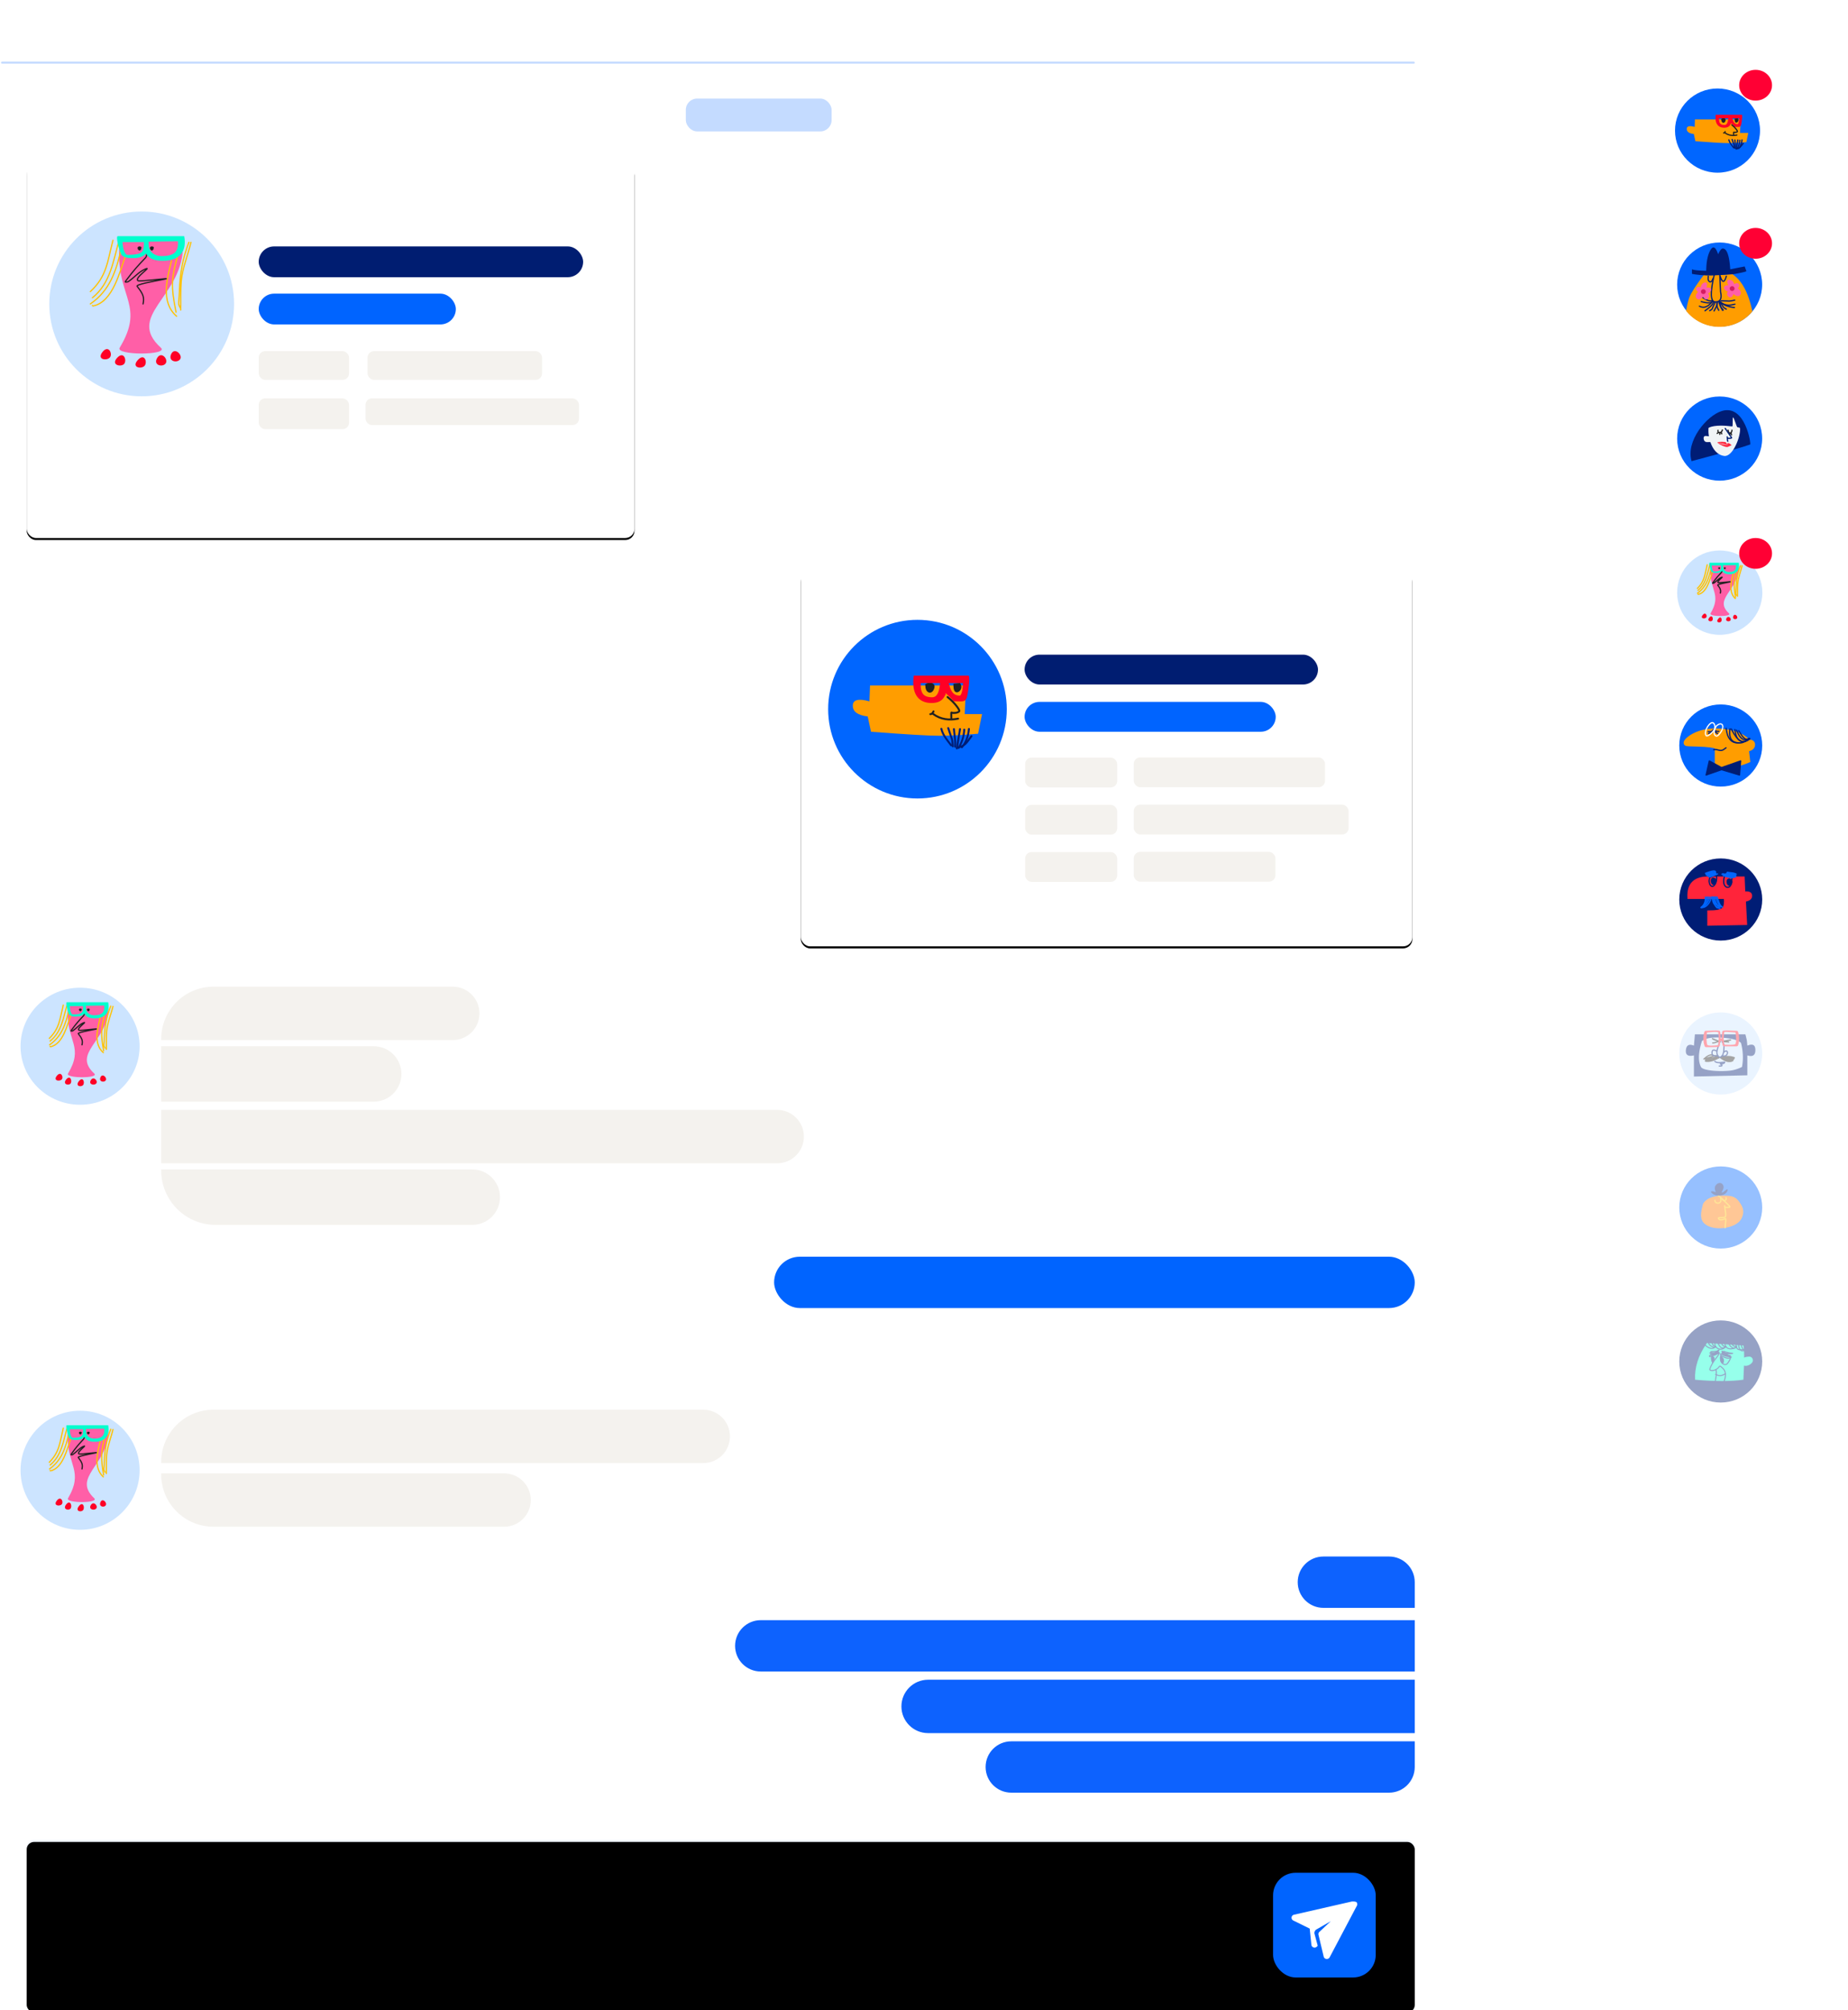 <svg xmlns="http://www.w3.org/2000/svg" xmlns:xlink="http://www.w3.org/1999/xlink" width="900" height="979" xmlns:v="https://vecta.io/nano"><style><![CDATA[.B{stroke-linejoin:round}.C{stroke-width:.6}.D{stroke-linecap:round}.E{fill-rule:nonzero}.F{stroke:#212121}.G{stroke:#001d75}.H{fill:#fff}.I{stroke-width:.948}.J{stroke:#ffc200}.K{fill:#06f}.L{fill:#001d75}.M{fill:#212121}.N{fill:#ff0025}.O{fill:#0064ff}.P{fill:#ff9d00}.Q{fill:#cce4ff}.R{fill:#ff5fa7}.S{fill:#00ffce}.T{fill:#f4f2ee}.U{fill:#0d62fe}.V{fill:#001d71}.W{fill:#ff243a}.X{opacity:.414}]]></style><defs><rect id="A" x="12" y="874" width="676" height="83" rx="3.6"/><filter x="-0.1%" y="-1.2%" width="100.3%" height="102.4%" id="B"><feGaussianBlur stdDeviation=".5" in="SourceAlpha"/><feOffset dy="1"/><feComposite in2="SourceAlpha" operator="arithmetic" k2="-1" k3="1"/><feColorMatrix values="0 0 0 0 0.881 0 0 0 0 0.881 0 0 0 0 0.881 0 0 0 0.5 0"/></filter><path d="M369.5 767H688v25H369.5c-6.904 0-12.5-5.596-12.5-12.5s5.596-12.5 12.5-12.5z" id="C"/><path d="M451 796h237v26H451c-7.18 0-13-5.82-13-13s5.82-13 13-13z" id="D"/><path d="M643.5 736h32c6.904 0 12.5 5.596 12.5 12.5V761h-44.5c-6.904 0-12.5-5.596-12.5-12.5s5.596-12.5 12.5-12.5z" id="E"/><path d="M491.5 826H688v12.5c0 6.904-5.596 12.5-12.5 12.5h-184c-6.904 0-12.5-5.596-12.5-12.5s5.596-12.5 12.5-12.5z" id="F"/><filter x="-4.2%" y="-2.7%" width="108.4%" height="106.2%" id="G"><feOffset dy="1" in="SourceAlpha"/><feGaussianBlur stdDeviation="2"/><feColorMatrix values="0 0 0 0 0 0 0 0 0 0.161 0 0 0 0 0.349 0 0 0 0.1 0" result="C"/><feMerge><feMergeNode in="C"/><feMergeNode in="SourceGraphic"/></feMerge></filter><rect id="H" width="297.85" height="182.85" rx="4.5"/><filter x="-1.2%" y="-1.4%" width="102.4%" height="103.8%" id="I"><feOffset dy="1" in="SourceAlpha"/><feGaussianBlur stdDeviation="1"/><feColorMatrix values="0 0 0 0 0 0 0 0 0 0.165 0 0 0 0 0.362 0 0 0 0.1 0"/></filter><filter x="-35.5%" y="-4.4%" width="171.1%" height="108.7%" id="J"><feOffset dy="5" in="SourceAlpha"/><feGaussianBlur stdDeviation="5"/><feColorMatrix values="0 0 0 0 0 0 0 0 0 0.165 0 0 0 0 0.362 0 0 0 0.1 0" result="C"/><feMerge><feMergeNode in="C"/><feMergeNode in="SourceGraphic"/></feMerge></filter><rect id="K" x="12" y="58" width="296" height="182" rx="4.5"/><path id="L" d="M38.804 675.53c.07 1.14-1.034 1.43-1.34.38-.234-.8 1.04-.877 1.442-.38"/><path id="M" d="M38.804 469.446c.07 1.113-1.034 1.396-1.34.372-.234-.782 1.04-.856 1.442-.372"/><path id="N" d="M20.703 0C9.27 0 0 9.178 0 20.5s9.27 20.5 20.703 20.5 20.703-9.178 20.703-20.5S32.137 0 20.703 0z"/><path id="O" d="M20 13.792c2.454 0 5.468-.153 9.042-.458l.927-4.508h-4.02l.31-6.57H3.992L3.856 5.9C1.285 5.2 0 5.523 0 6.9S1.15 9.095 3.45 9.36l.773 3.515c8.057.61 13.312.917 15.766.917z"/><path id="P" d="M.158.523c-.11 1.92 1.612 2.407 2.09.64C2.612-.183.626-.31 0 .523"/><path id="Q" d="M6.645.218c.034.408.01.826.1 1.225.4 1.732 2.585.052 1.426-1.396"/><path id="R" d="M26.807.001c.476 0-.087 4.2-.386 5.055-.38 1.072-1.275.84-2.24.84a7.16 7.16 0 0 1-.805-.037 13.09 13.09 0 0 0-1.487-1.51l-.43-.355.107.62-.138-.216c-.586 1.463-1.765 1.878-3.196 1.878-3.31 0-4.63-2.496-4.1-6.277h12.68zM20.23 1.706h-4.47v.022c-.057.908.048 1.612.293 2.117l.148.255c.4.57 1.084.867 2.184.867.75 0 1.264-.477 1.592-1.646l.088-.353.063-.36.062-.484.043-.42zm5.31 0H22.23c.47 1.91 1.09 2.738 2.244 2.862l.324.017c.047 0 .07-.01.115-.05.093-.087.194-.26.288-.524.152-.43.258-1.034.314-1.805l.027-.5z"/><path id="S" d="M21.97 4.913c1.555 1.215 2.933 2.984 2.697 3.276-.31.382-1.427.46-1.7.306-.22-.125-.12.044-.12 1.47"/><path id="T" d="M18.575 8.77c1.82 1.337 3.84 1.507 5.835 1.1"/><path id="U" d="M20.524 12.2c.4 1.543 1.3 2.516 2.284 3.808"/><path id="V" d="M22.116 12.032c1.064 3.334.828 1.912 1.07 4.192"/><path id="W" d="M23.44 12.272c.318 3.24.28 1.893.28 4.036"/><path id="X" d="M25.834 12.393c-.088 1.57-.506 2.824-1.3 4.18"/><path id="Y" d="M26.916 12.236c-.145 1.533-.587 3.01-1.628 4.204"/><path id="Z" d="M27.51 13.882c-1.287 1.707-1.442 2.23-3.366 2.68"/><path id="a" d="M10.212 2.447c-.05.8.726.99.94.264.164-.555-.73-.607-1.013-.264"/><path id="b" d="M20.198 0C9.043 0 0 8.954 0 20s9.043 20 20.198 20 20.198-8.954 20.198-20S31.353 0 20.198 0z"/><path id="c" d="M3.172 7.12c-.12-.784.02-1.324.42-1.62.73-.54 1.7.386 1.81 1.072.117.81-.525 2.072-1.14 1.87-.6-.195-.953-.635-1.088-1.32z"/><path id="d" d="M67.862 98.464c.097 1.7-1.406 2.132-1.823.568-.318-1.194 1.415-1.307 1.96-.568"/></defs><g transform="translate(1 22)" fill="none" fill-rule="evenodd"><path stroke="#0064ff" opacity=".232" d="M0 8.5h687.5" class="B D"/><use xlink:href="#A" class="H"/><use fill-opacity=".054" xlink:href="#A" class="O"/><use fill="#000" filter="url(#B)" xlink:href="#A"/><rect x="619" y="890" width="50" height="51" rx="11" class="O"/><path d="M657.333 904.015l-28.124 6.42c-.638.143-1.117.663-1.197 1.294s.257 1.244.844 1.533l7.987 3.935.817 7.895c.065.635.534 1.16 1.168 1.316s1.307-.1 1.676-.616l.242-.24-1.615-6.025c-.068-.785.332-1.538 1.032-1.94l6.94-3.987-5.547 5.198a1.49 1.49 0 0 0-.436 1.43l2.53 10.6c.146.62.682 1.084 1.332 1.162s1.282-.25 1.58-.82l13.212-25.033c.063-.093.115-.192.155-.295.138-.35.052-.886-.105-1.255-.195-.455-1.026-.645-2.492-.572z" class="H"/><path d="M103 665h238.5c6.904 0 12.5 5.596 12.5 12.5s-5.596 12.5-12.5 12.5H78c0-13.807 11.193-25 25-25zm0-206h116.5c6.904 0 12.5 5.596 12.5 12.5s-5.596 12.5-12.5 12.5H78c0-13.807 11.193-25 25-25z" stroke="#f4f2ee" class="T"/><use xlink:href="#C" class="H"/><use xlink:href="#C" class="U"/><rect x="376" y="590" width="312" height="25" rx="12.5" class="O"/><path d="M78 696h166.5c6.904 0 12.5 5.596 12.5 12.5s-5.596 12.5-12.5 12.5H103c-13.807 0-25-11.193-25-25h0zm0-208h103c7.18 0 13 5.82 13 13s-5.82 13-13 13H78v-26zm0 31h299.5c6.904 0 12.5 5.596 12.5 12.5s-5.596 12.5-12.5 12.5H78v-25zm0 29h151c7.18 0 13 5.82 13 13s-5.82 13-13 13H104c-14.36 0-26-11.64-26-26h0z" stroke="#f4f2ee" class="T"/><use xlink:href="#D" class="H"/><use xlink:href="#D" class="U"/><use xlink:href="#E" class="H"/><use xlink:href="#E" class="U"/><use xlink:href="#F" class="H"/><use xlink:href="#F" class="U"/><g filter="url(#G)" transform="translate(389 54)"><g transform="translate(0 201)"><use fill="#000" filter="url(#I)" xlink:href="#H"/><use xlink:href="#H" class="H"/><path d="M56.816 23.853c-24.022 0-43.496 19.474-43.496 43.496s19.474 43.496 43.496 43.496 43.496-19.474 43.496-43.496-19.474-43.496-43.496-43.496z" class="E K"/><path d="M67.323 80.3c5.156 0 11.488-.324 18.997-.973l1.948-9.565h-8.443l.65-13.942H33.712l-.286 7.732c-5.4-1.504-8.1-.797-8.1 2.12s2.416 4.66 7.25 5.224l1.624 7.457C51.126 79.642 62.167 80.3 67.323 80.3z" class="P"/><g class="M"><path d="M60.67 55.636c-.233 4.07 3.386 5.107 4.39 1.36.765-2.86-3.407-3.13-4.722-1.36"/><path d="M74.3 54.988c.07.866.018 1.752.212 2.6.84 3.676 5.43.11 2.996-2.962"/></g><path d="M81.645 51.027c1 0-.183 8.933-.812 10.726-.797 2.274-2.678 1.783-4.71 1.783-.648 0-1.204-.02-1.692-.078a27.65 27.65 0 0 0-3.125-3.203l-.906-.752.225 1.318-.29-.46c-1.23 3.105-3.71 3.986-6.716 3.986-6.953 0-9.727-5.296-8.615-13.32h26.638zm-13.816 3.62h-9.393l-.003.046c-.12 1.927.1 3.42.615 4.492l.3.542c.82 1.21 2.277 1.84 4.588 1.84 1.573 0 2.656-1.01 3.345-3.492l.186-.75.133-.764a29.14 29.14 0 0 0 .13-1.026l.09-.888zm11.157 0H72.03c.988 4.05 2.292 5.8 4.714 6.073l.68.035c.098 0 .15-.02.242-.11.195-.185.408-.55.605-1.11.32-.913.543-2.194.66-3.83l.058-1.06z" class="E N"/><g class="B D F I"><path d="M71.485 61.45c3.266 2.58 6.16 6.333 5.665 6.952-.65.81-2.998.977-3.572.648-.46-.264-.253.094-.253 3.116"/><path d="M64.35 69.632c3.824 2.836 8.068 3.197 12.26 2.336"/></g><g class="G B D I"><path d="M68.446 76.912c.82 3.275 2.752 5.34 4.8 8.08"/><path d="M71.8 76.555c2.236 7.074 1.74 4.057 2.247 8.895"/><path d="M74.573 77.065c.668 6.878.587 4.018.587 8.564"/><path d="M77.534 77.065l-1.532 9.405"/><path d="M79.602 77.32c-.184 3.334-1.063 5.992-2.73 8.87"/><path d="M81.874 76.99c-.305 3.252-1.233 6.384-3.42 8.92"/><path d="M83.125 80.48c-2.704 3.622-3.03 4.732-7.07 5.684"/></g><path d="M64.625 68.448c-.245.657-.732 1.306-1.544 1.343" class="B D F I"/><rect x="108.986" y="63.815" width="122.306" height="14.531" rx="7.266" class="O"/><g class="T"><rect x="109.25" y="90.94" width="44.85" height="14.531" rx="3.159"/><rect x="109.25" y="113.94" width="44.85" height="14.531" rx="3.159"/><rect x="109.25" y="136.94" width="44.85" height="14.531" rx="3.159"/><rect x="162.15" y="90.85" width="93.15" height="14.531" rx="3.159"/><rect x="162.15" y="113.85" width="104.65" height="14.531" rx="3.159"/><rect x="162.15" y="136.85" width="69" height="14.531" rx="3.159"/></g><rect x="108.986" y="40.807" width="142.892" height="14.531" rx="7.266" class="V"/></g><g transform="translate(14)"><g transform="translate(11.951 1.856)"/></g></g><path d="M38 665c-16.016 0-29 12.984-29 29s12.984 29 29 29 29-12.984 29-29-12.984-29-29-29z" class="E Q"/><path d="M51.736 675.985c-.7 15.652-17.678 21.456-6.826 31.656 2.593 2.438-14.22 2.472-12.777 0 7.7-13.2-.35-16.004-.175-30.25.02-1.68.257-3.256.677-4.703 8.452-.24 14.644-.02 18.576.658.313.054.488.933.525 2.638z" class="R"/><g class="B D C"><path d="M54 674.146c-.93 4.055-2.7 8.212-3.042 12.378-.248 3.02-.1 6.057-.166 9.086m2.138-21.598c-2.086 5.267-2.895 10.006-3.092 15.698-.155 4.472-.6 3.38.288 5.23m-.003-17.708c-1.958 8.112-2.048 10.733-.678 19.05m-.125.938c-4.858-4.38-2.823-12.025-1.52-17.44" class="J"/><path d="M39.913 675.9c.296 1.464.215 2.446-.24 2.945-2.424 2.65-3.367 3.67-6.092 7.44-.037.052-.026.187.037.187.302.003.64-.007.89-.178 1.748-1.2 3.1-3.026 5.035-3.892 2.605-1.166-3.573 2.863-2.078 3.648.61.32 11.293-1.154 7.84-.462s-8.582 1.65-8.152 2.215c1.796 2.353 2.248 3.43 1.796 5.536" class="F"/><path d="M33.425 678.707c-1.57 4.185-3.668 14.38-9.846 15.56-.078.015-.12-.106-.178-.16m9.1-18.207c-1.42 7.066-3.52 13.3-9.356 17.44m8.544-20.133c-1.814 6.58-2.73 13.736-8.287 18.244m6.416-17.975c-1.676 7.057-1.86 11.7-6.817 16.635" class="J"/></g><path d="M31.53 672.058c-.757 0 .456 4.69.93 5.774.402.916 1.5 1.383 3.322 1.4 2.006.062 3.4-.398 4.185-1.38l.12-.154c.93 1.876 2.807 2.408 5.083 2.408 5.262 0 7.362-3.2 6.52-8.05H31.53zm9.29 1.79l8.95-.126.003.032c.12 1.546-.148 2.695-.75 3.457l-.062.076c-.72.85-2.06 1.29-4.088 1.29-1.388 0-3.008-.544-3.708-2.284l-.164-.492c-.078-.295-.074-.764-.116-1.324l-.065-.63zm-7.874.152h6.493l-.01.96c-.053 2.156-.51 3.12-4.315 3.198l-.7.007a.33.33 0 0 1-.226-.074c-.182-.126-.38-.376-.564-.757-.3-.622-.507-1.495-.615-2.6l-.054-.722z" class="E S"/><g class="M"><use xlink:href="#L"/><use xlink:href="#L" x="3.876"/></g><path d="M29.164 710.456c-.858 1.26-4.458.934-2.53-1.622s3.388.36 2.53 1.622zm4.21 2.16c-.882 1.217-4.103.442-2.12-2.025s3.002.807 2.12 2.025zm6.137.726c-.892 1.264-4.1.7-2.094-1.87s2.987.606 2.094 1.87zm6.404-.785c-.907 1.243-3.995.596-2.676-1.6s3.584.355 2.676 1.6zm4.57-1.48c-.862 1.23-3.53.64-2.542-1.58s3.403.35 2.542 1.58z" class="N"/><path d="M38 459c-16.016 0-29 12.76-29 28.5S21.984 516 38 516s29-12.76 29-28.5S54.016 459 38 459z" class="E Q"/><path d="M51.736 469.9c-.7 15.28-17.678 20.945-6.826 30.902 2.593 2.38-14.22 2.413-12.777 0 7.7-12.876-.35-15.623-.175-29.53.02-1.64.257-3.178.677-4.59 8.452-.234 14.644-.02 18.576.642.313.053.488.91.525 2.575z" class="R"/><g class="B D C"><path d="M54 468.095c-.93 3.96-2.7 8.017-3.042 12.083-.248 2.947-.1 5.913-.166 8.87m2.138-21.084c-2.086 5.142-2.895 9.768-3.092 15.324-.155 4.366-.6 3.3.288 5.105m-.003-17.286c-1.958 7.92-2.048 10.478-.678 18.596m-.125.917c-4.858-4.274-2.823-11.74-1.52-17.024" class="J"/><path d="M39.913 469.798c.296 1.43.215 2.387-.24 2.874-2.424 2.586-3.367 3.58-6.092 7.264-.037.05-.026.182.037.183.302.003.64-.007.89-.174 1.748-1.172 3.1-2.954 5.035-3.8 2.605-1.138-3.573 2.795-2.078 3.56.61.313 11.293-1.127 7.84-.45s-8.582 1.61-8.152 2.162c1.796 2.297 2.248 3.348 1.796 5.405" class="F"/><path d="M33.425 472.548c-1.57 4.085-3.668 14.038-9.846 15.2-.078.015-.12-.104-.178-.156m9.1-17.794c-1.42 6.898-3.52 12.994-9.356 17.024m8.544-19.642c-1.814 6.424-2.73 13.4-8.287 17.8m6.416-17.54c-1.676 6.9-1.86 11.422-6.817 16.238" class="J"/></g><path d="M31.53 466.057c-.757 0 .456 4.58.93 5.637.402.894 1.5 1.35 3.322 1.366 2.006.06 3.4-.388 4.185-1.346l.12-.15c.93 1.832 2.807 2.35 5.083 2.35 5.262 0 7.362-3.124 6.52-7.857H31.53zm9.29 1.748l8.95-.123.003.032c.12 1.51-.148 2.63-.75 3.375l-.062.074c-.72.828-2.06 1.26-4.088 1.26-1.388 0-3.008-.53-3.708-2.23l-.164-.48c-.078-.288-.074-.746-.116-1.293l-.065-.616zm-7.874.148h6.493l-.01.936c-.053 2.105-.51 3.045-4.315 3.122l-.7.007c-.092 0-.14-.014-.226-.072-.182-.123-.38-.367-.564-.74-.3-.607-.507-1.46-.615-2.548l-.054-.704z" class="E S"/><g class="M"><use xlink:href="#M"/><use xlink:href="#M" x="3.876"/></g><path d="M29.164 503.54c-.858 1.23-4.458.912-2.53-1.583s3.388.352 2.53 1.583zm4.21 2.1c-.882 1.188-4.103.43-2.12-1.976s3.002.788 2.12 1.976zm6.137.708c-.892 1.234-4.1.675-2.094-1.825s2.987.6 2.094 1.825zm6.404-.766c-.907 1.214-3.995.582-2.676-1.56s3.584.347 2.676 1.56zm4.57-1.445c-.862 1.2-3.53.625-2.542-1.544s3.403.343 2.542 1.544z" class="N"/><g transform="translate(794)"><g filter="url(#J)"><g transform="translate(20.75 393.445)"><g transform="translate(0 .685)"><use xlink:href="#N" class="E K"/><g transform="translate(5.714 12.8)"><g transform="translate(0 .006)"><use xlink:href="#O" class="P"/><g transform="translate(16.665 1.65)" class="M"><use xlink:href="#P"/><use xlink:href="#Q"/></g><use xlink:href="#R" class="E N"/><g class="B C D F"><use xlink:href="#S"/><use xlink:href="#T"/></g><g class="G B C D"><use xlink:href="#U"/><use xlink:href="#V"/><use xlink:href="#W"/><path d="M24.85 12.272l-.73 4.432"/><use xlink:href="#X"/><use xlink:href="#Y"/><use xlink:href="#Z"/></g><path d="M18.705 8.21c-.117.3-.348.615-.735.633" class="B C D F"/></g></g></g></g><path d="M0 0h83v678H0z" class="H"/><g transform="translate(20.75 16.094)"><use xlink:href="#N" class="E K"/><g transform="translate(5.714 12.8)"><g transform="translate(0 .006)"><use xlink:href="#O" class="P"/><g transform="translate(16.665 1.65)" class="M"><use xlink:href="#P"/><use xlink:href="#Q"/></g><use xlink:href="#R" class="E N"/><g class="B C D F"><use xlink:href="#S"/><use xlink:href="#T"/></g><g class="G B C D"><use xlink:href="#U"/><use xlink:href="#V"/><use xlink:href="#W"/><path d="M24.85 12.272l-.73 4.432"/><use xlink:href="#X"/><use xlink:href="#Y"/><use xlink:href="#Z"/></g><path d="M18.705 8.21c-.117.3-.348.615-.735.633" class="B C D F"/></g></g></g><g transform="translate(21.787 166.076)"><use xlink:href="#N" class="E K"/><g transform="translate(1.312 4.36)"><path d="M2.373 23.106C2.37 12.964 15.883 4.014 23.666 4.042c11.82.042 8.94 19.603 8.396 19.638-3.346.218-13.242.027-29.69-.573z" transform="matrix(.956 -.292 .292 .956 -3.298 5.744)" class="L"/><g transform="translate(11.523 5.751)" fill="#f1f4f6"><path d="M17.77 5.188c.51 4.034-3.48 14.215-7.69 13.655-3.538-.47-5.6-3.446-6.69-6.63-.185-.54-2.918.866-3.293-1.638s2.608-.93 2.53-1.39C2.36 7.646 2.38 6.342 2.42 5.3c.006-.164.9-.673 2.81-.973.854-.134 1.912-.227 3.185-.23 1.816-.002 3.845.174 5.547.388.5.06.042-4.458.465-4.393.43.065 1.73 4.714 2.065 4.775.786.144 1.27.265 1.276.32z"/></g><g transform="translate(17.893 11.223)"><g transform="translate(5.152 .835)" class="B C D F"><path d="M.468 0C.7 2.198 2.342 1.475 2.342.007"/><path d="M.562 1.206L0 1.948"/><path d="M1.405 1.484L1.03 2.7"/><path d="M1.874 1.3l.28 1.02"/></g><path d="M4.216 0l2.758 4.017c.14.172.413.376.33.588-.075.194-1.864.34-2.02.027-.08-.163-.105-.728-.1-.543.034 1.135.134 1.85.3 2.147" fill="#f3fff6" class="B C D G"/><g transform="translate(.281 .742)" class="B C D F"><path d="M.414.157C.065 1.613 2.14 1.797 2.53 0"/><path d="M.656 1.206L0 1.67"/><path d="M1.354 1.3l-.064.835"/><path d="M1.967 1.206l.28.65"/></g><path d="M3.904 6.544c.602-.114.672.747 1.094.5.213-.125.328-.435.574-.465.373-.045.96.117 1.758.486l-1.45 1.287c-.906.83-4.704.025-5.662-.418l2.92.03c4.327-.68 3.354-.69-2.92-.03.855-.878 3.086-1.277 3.688-1.39z" transform="matrix(.956 .292 -.292 .956 2.394 -.77)" class="W"/></g></g></g><g transform="translate(21.787 91.085)"><use xlink:href="#N" class="E K"/><path d="M26.595 15.244c4.766 2.944 8.114 9.05 10.043 18.322-3.797 4.595-9.567 7.526-16.03 7.526a20.74 20.74 0 0 1-16.218-7.756c.35-2.333.82-4.39 1.416-6.177.643-1.93 2.683-5.24 6.12-9.93l1.05-1.417c4.894.26 9.17.077 12.78-.438l.837-.128z" class="P"/><g class="B C D G"><path d="M10.846 31.032c2.824 1.44 4.643-.4 6.547-2.403"/><path d="M20.57 28.954c.388 1.662.632 2.703 1.593 4.043.023.032-.077.02-.116.03"/><path d="M23.946 32.48c-1.925-1.132-.768-.28-2.925-3.155"/><path d="M27.914 31.664c-2.616-.176-5.3-1.116-7.3-2.84"/><path d="M28.145 30.044c-1.378.195-4.19 1.586-7.473-1.405"/><path d="M28.044 28.08c-3.6.718-1.377.433-6.72.3"/><path d="M13.56 33.275c1.606-1.266 3.975-2.667 4.394-4.88"/><path d="M15.862 33.25c1.9-1.25.566-.213 2.75-4.264"/><path d="M17.978 33.36c1.447-2.79.97-1.416 1.58-4.067"/><path d="M20.27 33.04c-1.082-2.178-.685-.932-.946-3.808"/><path d="M22.434 32.936c-1.664-2.227-.855-.907-2.215-4.08"/><path d="M12.564 26.867c1.458.852 3.475 2.43 5.066 1.01"/><path d="M11.718 28.79c.928.246 5.613 1.62 5.526-.727"/><path d="M15.156 16.418c-.1.988-.1 1.607 0 1.855.7 1.577 1.794 1.052 2.248-.65"/><path d="M18.153 15.305c-2.123 9.1-1.967 13.635.468 13.635s3.28-1.608 2.53-4.823l-.375-8.255c1.124 3.896 2.186 4.08 3.185.557" class="P"/></g><g stroke="#ff5fa7" class="R B C"><path d="M10.66 23.994c-.54-.276-.853-.523-.937-.742-.445-1.164.453-1.796 2.06-.928.062-1.36.593-2.195 1.593-2.504s1.187.526.562 2.504c.994-.146 1.62-.146 1.874 0 .853.5.457 1.686-1.312 2.412.874.742 1 1.515.375 2.32s-1.374.433-2.248-1.113c-1.25 1.484-2.217 1.855-2.904 1.113s-.375-1.762.937-3.06z"/><path d="M24.527 22.663c-.567-.288-.894-.547-.98-.775-.465-1.218.478-1.88 2.163-.974.068-1.424.626-2.3 1.674-2.624s1.244.548.586 2.62c1.043-.155 1.698-.156 1.965-.003.894.512.477 1.764-1.38 2.527.916.775 1.046 1.584.39 2.427s-1.442.455-2.356-1.162c-1.313 1.556-2.328 1.946-3.048 1.17s-.4-1.844.988-3.206z" transform="matrix(-.988 .156 .156 .988 49.744 -3.915)"/></g><g fill="#d41c61"><ellipse cx="12.767" cy="23.947" rx="1.171" ry="1.159"/><ellipse cx="26.776" cy="22.446" rx="1.171" ry="1.159"/></g><path d="M27.27 15.47c3.858-.684 6.012-1.18 6.464-1.484l-.843-2.32-7.026 1.39c-.437-6.74-1.655-10.1-3.653-10.1-.65 0-1.4.928-2.248 2.783-1.187-3.587-2.436-4.267-3.747-2.04s-1.998 5.596-2.06 10.1c-2.063-.066-3.593-.152-4.6-.26s-1.778-.268-2.342-.484v2.133c-.1.103.593.25 2.08.438a58.69 58.69 0 0 0 4.478.396c1.81.137 6.308-.05 13.5-.557z" class="L"/></g><g transform="translate(21.787 241.067)"><path d="M20.75 0C9.3 0 0 9.2 0 20.545S9.3 41.09 20.75 41.09s20.75-9.2 20.75-20.545S32.2 0 20.75 0z" class="E Q"/><g transform="translate(9.859 5.95)"><g transform="translate(6.291 .372)" class="R"><path d="M13.896 2.4C13.404 13.236 1.477 17.258 9.1 24.327c1.822 1.69-9.99 1.713-8.976 0 5.4-9.14-.246-11.09-.123-20.963C.016 2.2.183 1.108.478.106 6.415-.06 10.765.09 13.527.56c.22.037.343.647.37 1.828z"/></g><g class="B C D J"><path d="M21.783 1.487c-.653 2.8-1.896 5.69-2.137 8.578-.174 2.092-.078 4.198-.117 6.297"/><path d="M21.032 1.394c-1.465 3.65-2.034 6.934-2.172 10.88-.11 3.1-.422 2.342.202 3.624"/><path d="M19.06 3.626c-1.376 5.622-1.44 7.438-.476 13.2"/><path d="M18.497 17.478c-3.412-3.034-1.983-8.334-1.07-12.086"/></g><path d="M11.88 2.696c.208 1.015.15 1.695-.17 2.04-1.702 1.836-2.365 2.542-4.28 5.157-.026.036-.018.13.026.13.212.002.45-.005.625-.123 1.228-.832 2.177-2.097 3.537-2.697 1.83-.808-2.5 1.984-1.46 2.528.43.222 7.933-.8 5.507-.32s-6.03 1.144-5.726 1.535c1.262 1.63 1.58 2.377 1.262 3.837" class="B C D F"/><g class="J B C D"><path d="M7.324 4.648C6.222 7.548 4.747 14.614.407 15.43c-.055.01-.084-.074-.125-.11"/><path d="M6.666 2.696C5.67 7.593 4.194 11.92.094 14.782"/><path d="M6.103.837C4.83 5.397 4.185 10.356.282 13.48"/><path d="M4.788 1.023C3.61 5.913 3.482 9.13 0 12.55"/></g><path d="M5.992.04c-.532 0 .32 3.25.654 4.002.283.635 1.06.958 2.334.97 1.41.043 2.39-.276 2.94-.956l.084-.107c.654 1.3 1.972 1.67 3.57 1.67 3.696 0 5.172-2.218 4.58-5.578H5.992zm6.525 1.24l6.287-.087.002.022c.084 1.07-.104 1.868-.526 2.396l-.044.053c-.505.588-1.447.895-2.87.895-.975 0-2.113-.377-2.604-1.583l-.115-.34c-.055-.205-.052-.53-.082-.918l-.046-.438zm-5.53.105h4.56l-.007.664c-.037 1.494-.358 2.162-3.03 2.216l-.5.005c-.064 0-.098-.01-.16-.05-.128-.087-.268-.26-.396-.525-.2-.43-.356-1.036-.432-1.81l-.038-.5z" class="E S"/><g class="M"><use xlink:href="#a" transform="matrix(-1 0 0 1 21.313 0)"/><use xlink:href="#a" x="2.722" transform="matrix(-1 0 0 1 26.759 0)"/></g><g class="N"><path d="M2.336 26.65c.603.874 3.132.648 1.777-1.124s-2.38.25-1.777 1.124z" transform="matrix(-1 0 0 1 6.666 0)"/><path d="M5.577 28.148c.62.843 2.882.306 1.49-1.403s-2.11.56-1.49 1.403z" transform="matrix(-1 0 0 1 12.863 0)"/><path d="M9.904 28.65c.627.876 2.88.48 1.47-1.296s-2.098.42-1.47 1.296z" transform="matrix(-1 0 0 1 21.501 0)"/><path d="M14.136 28.107c.637.862 2.806.413 1.88-1.108s-2.517.246-1.88 1.108z" transform="matrix(-1 0 0 1 30.233 0)"/><path d="M17.498 27.08c.605.852 2.48.444 1.785-1.096s-2.39.244-1.785 1.096z" transform="matrix(-1 0 0 1 36.805 0)"/></g></g></g><g transform="translate(22.825 316.058)"><use xlink:href="#b" class="E K"/><g transform="translate(2.102 8.868)"><path d="M15.143 2.836c-4.585 0-8.684 1.202-11.745 3.114-1.24.774-2.223 1.625-2.8 2.402-.342.467-.55.922-.575 1.398-.042.807.484 1.468 1.284 1.633l.07.014c.522.098 1.3.135 3.084.18l1.626.043 3.915.17.248.017.215.016c1.853.137 3.405.34 4.637.626l.086.02v7.103c.166 1.672 1.985 2.508 5.458 2.508s7.425-.97 11.857-2.908l-.616-5.266.043-.01c.633-.167 1.168-.402 1.607-.716.834-.595 1.284-1.454 1.284-2.464 0-1.164-.66-2.04-1.787-2.333L33 8.37c-.483-.118-1.04-.13-1.68-.048l-.074.01-.115-.98-.405-.318c-3.586-2.818-8.79-4.2-15.582-4.2z" class="E P"/><g class="B C D G"><path d="M12 4.342c1.78.103 1.5.142 2.77-1.084"/><path d="M12.163 5.243c1.4-.1 1.546-.628 2.505-1.792"/><path d="M15.28 3.383c.352.89.956.953 1.893.88"/><path d="M15.28 3.394c.207 1.556-.16.905 1.2 1.895"/></g><g stroke="#fff" class="B C"><path d="M12.867.54c1.667-1.512 2.523.497 2.343 1.792-.216 1.564-1.502 2.773-2.713 3.63-.017.012-1.074.718-1.385.445-.748-.657-.452-2.132-.14-3.014s1.12-2.152 1.893-2.854z"/><g class="D"><path d="M15.072 3.816c.275-.836.46-1.893 1.212-2.488 1.62-1.28 3.182-.858 2.736 1.347-.244 1.206-1.26 2.63-2.147 3.47-1.154 1.09-2.158-.4-1.986-1.484.084-.526.285-1.027.427-1.54"/></g></g><g class="G B C D"><path d="M20.706 2.755c.38 2.202.592 3.888 2.078 5.628 2.178 2.55 7.017 1.482 9.04-.708"/><path d="M22.564 3.04c-.404 2.927-.16 6.236 3.58 6.735.26.035 1.983.126 2.62-.09 1.545-.528 1.61-.846 3.082-2.032"/><path d="M23.245 3.063c1.306 2.678 4.79 8.9 8.277 4.852"/><path d="M24.977 3.383c.306 1.645.46 3.3 1.57 4.658 1.47 1.785 4.466 1.42 5.714-.32"/><path d="M25.83 3.68c.838 2.095 2.423 5.61 5.3 4.44"/><path d="M26.858 3.896c.696 1.088 2.133 3.856 3.567 4.144.558.112 1.14-.015 1.708-.023"/><path d="M14.622 13.223c1.408-.5 2.543.52 3.982.263.697-.124 1.547-.875 2.055-1.256"/></g></g><path d="M14.623 27.5l5.94 3.258 9.322-3.258-.548 6.878-8.774-2.624-7.494 2.624z" class="B C G L"/></g><g transform="translate(22.825 391.048)"><use xlink:href="#b" class="E L"/><g transform="translate(4.661 4.253)"><g transform="translate(0 5.249)"><path d="M9.705 9.502H.022C-.297 3.167 2.8 0 9.345 0H26.48l.305 7.347c2.22-.328 3.328.12 3.328 1.34s-1.02 1.95-3.06 2.187l.593 11.32-17.94.34V16.55c3.58.015 5.89-.434 6.93-1.347s1.406-2.814 1.097-5.7H9.705z" stroke="#ff243a" stroke-width="1.444" class="W"/><g transform="translate(5.941 9.23)" stroke="#06f" class="B C D"><path d="M2.117.05C2.202 1.876 1.753 4.09 0 5.083"/><path d="M2.88.05C2.46 1.916 1.814 3.43.466 4.87"/><path d="M3.562.05C3.11 2.08 2.07 4.033.208 5.124"/><path d="M4.375.05c-.442 1.61-2.12 4.917-4.36 5.205"/><path d="M5.14.05C4.556 2.137 3.058 5.186.514 5.186"/><path d="M9.327 5.7c-.632.167-2.44-1.497-3.085-2.443-.43-.63-.68-1.694-.754-3.2"/><path d="M6.106.05c.313 1.843.15 4.178 1.803 5.308"/><path d="M6.698 0C6.36.92 8.02 4.982 8.96 5.115"/><path d="M7.127.05c.695 1.71 1.072 3.495 2.386 4.812"/><path d="M7.774.05c.816 1.9.986 3.727 2.61 4.97"/><path d="M5.647.05c.985 2.952 1.54 4.2 4.485 4.757"/></g></g><g transform="translate(7.837)" class="B C"><g class="G"><path d="M2.33 5.064c1.023-.4 2-.94 3.068-1.196.15-.036.163.267.194.417.08.374.155.758.133 1.14-.064 1.124-.383 2.54-1.176 3.42-1.04 1.152-2.083.17-2.356-1.043-.278-1.236-.15-1.346.065-2.468l.072-.267z"/><path d="M9.692 3.95c.39.217.75.504 1.172.652.66.23 1.55-.018 2.046.47.387.38.11 1.078.08 1.617-.047.84-.348 2.63-1.277 3.006-1.51.613-2.504-1.02-2.564-2.286-.025-.51-.04-1.028.032-1.535.082-.56.288-1.097.432-1.645l.08-.278z"/><g class="L"><use xlink:href="#c"/><use xlink:href="#c" x="7.678" y="0.454"/></g></g><g stroke="#06f" class="D"><path d="M10.35 3.768c1.092-.925 2.1-2.323 3.277-2.774.965-.37-3.544 3.164-2.622 2.523l-.53.745c4.352-3.025 3.568-3.745-.007.743-.728.913 1.52-1.645 2.315-2.35.462-.41 1.872-1.494 1.442-.98-1.08 1.295-2.264 2.277-3.416 3.344-.375.347-1.563 1.115-1.16.898a18.71 18.71 0 0 0 2.409-1.572c.824-.626 2.6-3.687 2.42-2.096-.123 1.095-3.977 3.27-4.54 3.678-.167.12-.63.625-.464.503l3.298-2.578c.394-.28 1.6-.958 1.22-.622l-.315.387c-3.195 2.82-5.422 4.378.18.183" transform="matrix(.616 .788 -.788 .616 7.521 -8.002)"/><path d="M1.228 1.067c1.08.482 4.078 1.747 4.053 2.6-.056 1.957-2.5-2.022-3.622-1.834-.046.008.006.156.048.18l.632.482 1.84.95c.308.177 1.186.847.895.62-.866-.677-3.326-2.948-2.623-1.97L.962 1.68C1.714 2.728 2.8 3.2 3.732 3.89 7.1 6.356 1.497 1.725.962 2.442c-.09.12.17.262.28.344l2.333 1.608c.387.246 1.58.883 1.193.635-.708-.455-2.754-1.956-2.158-1.255L1.157 3.48c.5.6 3.358 1.604 4.078 1.88" transform="matrix(.719 -.695 .695 .719 -1.359 3.064)"/></g></g></g></g><g style="mix-blend-mode:luminosity" transform="translate(22.825 466.039)" class="X"><use xlink:href="#b" class="E Q"/><g transform="translate(3.199 8.778)"><path d="M4.418 1.898H28.99l.476 1.844.142.597.06.32c.09.557.186 1.468.283 2.732 2.608-1.085 3.912-.362 3.912 2.17s-1.304 3.4-3.912 2.576v9.696l-26.014.6V12.137c-2.837.678-4.14-.18-3.912-2.576S1.56 6.44 3.938 7.4l.48-5.492zM7.85 5.153c-1.785 5.515-1.945 9.718-.48 12.61.93 1.84 8.8 2.33 13.934 1.83 1.96-.19 3.972-.8 6.04-1.83.356-1.87.493-3.792.412-5.763a27.73 27.73 0 0 0-.892-5.899c-1.235-1.356-4.256-2.215-9.06-2.576s-8.122.18-9.953 1.627z" class="L"/><g class="F B C D"><path d="M16.5 4.464l-4.1.43c.964.18 1.834-.14 2.773-.26.272-.035.652-.24.82-.03.137.173-.42.176-.586.324-.396.35-.695.8-1.087 1.153-.252.228-.557.39-.836.584" transform="matrix(.883 .469 -.469 .883 4.304 -6.132)"/><g transform="translate(8.493 9.897)"><path d="M.862 5.706C1.44 3.92 2.664 1.703 4.17 2.018c.7.144.663-.16 1.177-.318.413-.127.38-.452.87-.528.074-.012-.153-.022-.224.001-.18.058-.206.177-.366.275-.266.164-.64.172-.868.386L1.25 5.31c-.323.348.77-.562 1.11-.894.6-.588 1.106-1.266 1.7-1.86.337-.337.693-.662 1.086-.93.3-.198.58-.212.91-.34.114-.044-.36.02-.26.088.172.12.773-.138.634.02C5.39 2.587 3.423 3.826 2.257 5.07c-.186.198-.632.87-.426.694l3.784-3.587c.14-.13.303-.238.474-.323.23-.115.75-.53.722-.275-.037.323-.54.38-.76.62-.9.974-.633 1.122-1.576 1.922l-2.21 1.702c-.124.1-.37.497-.214.445C3.876 5.673 5.53 3.976 6.534 2.43c.07-.11-.02-.284.064-.383.1-.117.544-.093.423-.187l.002-.296c-.068-.053-.158.075-.237.112" transform="matrix(.883 .469 -.469 .883 2.207 -1.42)"/><path d="M8.647 2.193c1.094 1.676 2.48 3.353 4.718 3.47.203.01-.292-.285-.462-.396-.597-.4-1.28-.656-1.834-1.104-.687-.555-2.635-2.31-1.862-1.88 1.24.686 2.14 1.858 3.296 2.675.4.29.89.482 1.372.62.27.078-.5-.265-.724-.434L10.83 3.286c-.54-.47-.956-.788-1.393-1.352-.237-.306.456.35.78.56.463.302.985.51 1.435.83.436.3.777.74 1.21 1.052.38.273.777.548 1.223.695.106.035-.024-.23-.088-.32-.166-.234-.36-.453-.587-.63l-2.26-1.61c-.254-.168-1.092-.54-.81-.422l1.97.907c.595.34 1.134.77 1.685 1.178.125.093.25.194.338.322.024.034-.1.01-.125-.013l-.898-.52-1.535-1.127c-.578-.37-1.21-.646-1.796-1.005-.093-.057-.633.115-.542.057.245-.158 1.216.4 1.383.476 1.492.682 2.354.647 3.75 1.728.17.13.61.32.45.458-.256.22-.76-.182-1.02.033-.273.225 1.52.654-.06.382-.2-.036-.436-.067-.61-.187-4.573-3.153-1.54-1.588-3.93-2.764" transform="matrix(.946 -.326 .326 .946 -.572 4.061)"/></g></g><g class="B C D"><g class="G"><path d="M15.085 10.035c-.55-.258-1.153-.62-1.82-.416-.56.172-.513 1.3-.493 1.614.07 1.094 1.493 1.47 2.333 1.056"/><path d="M18.462 10.588c2.033-1.815 2.427 1.05.86 1.732-.555.242-1.04.133-1.614.09"/><path d="M16.092 6.52c.14 2.03.04-.85-.935 3.46-.376 1.663 1.013 4.3 2.505 2.376.79-1.02.85-2.483.91-3.755.033-.712.218-2.188-.66-2.622-.713-1.59-.886-2.092-.52-1.505"/></g><path d="M18.397 5l3.314-.042c.867-.06-1.753-.015-2.63-.005-.31.004-.85-.098-.922.046s.484.204.76.282l1.883.464" transform="matrix(.985 -.174 .174 .985 -.622 3.557)" class="F"/></g><path d="M14.37 0c.578 0 1.165.04 1.76.124l.112.016c.236.035.422.216.46.45.177 1.06.248 2.14.215 3.242.155.112.36.086.615-.076a16.61 16.61 0 0 1 .217-3.166c.038-.226.215-.404.442-.445l.02-.003.112-.016C18.92.04 19.507 0 20.085 0l.136.001 4.605.182c.245.012.46.167.546.392l.007.018.023.066c.345 1.017.518 2.153.518 3.408 0 1.198-.16 2.24-.482 3.128-.114.314-.4.527-.746.54h-.022l-.33.003a74.91 74.91 0 0 1-1.742-.007l-.295-.005-3.614-.001a.82.82 0 0 1-.811-.648l-.004-.02-.02-.104-.222-1.642c-.263-.28-.534-.302-.812-.065a18.03 18.03 0 0 1-.346 2.035l-.027.114a.82.82 0 0 1-.772.629l-1.645.058-1.874.054-.24.004-1.835.005-.166-.001c-.344-.003-.65-.217-.767-.537-.408-1.112-.612-2.292-.612-3.538 0-1.255.173-2.39.518-3.408l.023-.066c.082-.236.3-.398.553-.41l.78-.038L14.37 0zm-.686.678l-.108.004-2.89.26-.202.024c-.128.015-.228.117-.24.243l-.016.166c-.25 2.696-.173 4.565.23 5.607.18.463 1.94.53 5.285.203l.03-.252.24-3.33-.001-.03c-.023-.743-.113-1.664-.268-2.762-.607-.116-1.293-.16-2.06-.136zm6.315 0l-.074-.002c-.72-.02-1.124.026-1.213.138l-.02.15-.247 2.614-.002.07c-.016.743.068 1.833.253 3.27 3.48.19 5.312.056 5.49-.407.41-1.06.424-2.83.038-5.306-.02-.123-.12-.217-.246-.23l-.6-.054L20 .678z" class="W"/><path d="M14.14 15.097c1.373 1.108 3.85.278 4.774.37.05.005.042.12 0 .145l-.3.306c-.206.12-.432.217-.668.258-.36.062-.864-.233-1.092.048-.17.21.466.303.635.515.588.735-1.046.604-1.2.61" class="B C D G"/></g></g><g style="mix-blend-mode:luminosity" transform="translate(22.825 541.03)" class="X"><use xlink:href="#b" class="E K"/><g transform="translate(10.602 8.054)"><g transform="translate(0 6.154)"><path d="M1.484 3.267C3.903.28 8.452-.123 12.254.027s5.087 1.046 6.99 3.94 1.48 5.15.395 7.287c-2.54 5.007-14.524 6.55-18.488 1.84C-.96 10.583.36 6.57.974 3.987l.5-.72z" fill="#ff7800"/><g class="B C D J"><path d="M10.213 1.593c.7 1.69 2.67.56 1.89-.64"/><path d="M8.423.136c1.372.69 2.26 1.904 3.402 2.957L13.66 4.9c.17.186.497.41.4.638-.09.21-2.244.37-2.433.03-.098-.177-.126-.8-.12-.6.06 1.85.816 3.78.37 5.28-.24.802-3.59.253-3.452.73.3 1.013 1.464 1.092 3.522.237.203.4.084.91.06 1.364l-.3 3.065"/><path d="M6.772 2.282c-.147 1.146 1.44 1.87 2.47 1.026.693-.567.32-1.304.307-2.083"/></g></g><path d="M7.18 4.39c-.497-.95-.74-2.15-.103-3.143.956-1.49 2.987-1.822 3.773-.012.6 1.405-.864 3.14-.824 3.315.23.995 3.5-2.994 2.87-.862C12.1 6.35 7.652 6.8 5.7 5.308s-.112-1.475 1.077-.922l.404.004z" class="L"/></g></g><g style="mix-blend-mode:luminosity" transform="translate(22.825 616.021)" class="X"><use xlink:href="#b" class="E V"/><g transform="translate(7.677 9.411)"><path d="M5.792 1.586L23.546 2.8c.26 1.01.386 2.99.377 5.937l.044-.027c.232-.143.422-.232.813-.317l.053-.01c.508-.103 1.603-.23 2.026-.123 1.154.295 1.7 1.746 1.026 2.72-.84 1.23-2.585 2.047-4.033 1.62l-.014.434-.29 6.435c-6.078.862-13.915.862-23.51 0-.317-5.926 1.56-11.83 5.634-17.712l.124-.178z" class="S"/><g class="L"><g class="E"><g transform="translate(4.295)"><path d="M.333.138c.134.002.24.112.24.245L.57.413.564.53.544.778.536.886.518 1.44c.007.4.067.674.178.813.466.6 1.264 1.187 2.05 1.5.907.36 1.7.325 2.267-.167.1-.088.255-.078.343.022a.24.24 0 0 1-.022.34c-.724.63-1.708.674-2.77.25C1.7 3.855.832 3.206.313 2.55.12 2.305.04 1.935.032 1.448c-.004-.2.005-.4.023-.65L.077.52.084.4.085.374C.088.24.2.135.333.138z"/><path d="M1.717.273c.126-.045.266.02.312.144.545 1.487 1.015 2.17 2.013 2.666l.136.067.21.098c.19.083.362.146.52.186.322.08.543.058.662-.065l.012-.013c.087-.1.24-.113.343-.026a.24.24 0 0 1 .027.34c-.265.307-.67.356-1.163.232-.17-.043-.35-.106-.537-.186L4.2 3.688l-.335-.158-.032-.016C2.69 2.95 2.155 2.173 1.57.58a.24.24 0 0 1 .146-.309z"/><path d="M3.582.037c.13-.03.26.052.29.182L3.9.334c.2.853.366 1.365.626 1.817.34.592.794.94 1.43 1.044.133.02.222.145.2.277s-.147.22-.28.2c-.792-.128-1.366-.57-1.775-1.28C3.8 1.863 3.62 1.292 3.4.325a.24.24 0 0 1 .184-.288z"/><path d="M5.28.792L5.356.38c.027-.123.147-.206.275-.186s.217.134.205.26L5.833.47l-.115.628-.048.303-.01.072c-.05.372-.068.656-.044.792C5.873 3.7 7.272 4.63 8.74 4.31a2.5 2.5 0 0 0 1.179-.588l.06-.05.6-.528c.102-.087.255-.076.343.025a.24.24 0 0 1-.025.34l-.04.035-.623.548a2.98 2.98 0 0 1-1.387.69c-1.738.38-3.403-.715-3.707-2.43-.036-.202-.017-.518.04-.94l.047-.31.013-.08.04-.227z"/><path d="M6.74.607c.134 0 .243.108.243.24l.001.264c.003.207.014.238.055.328l.01.017.573 1.02.05.1c.756 1.4 1.59 1.543 2.896.602.11-.078.26-.054.34.053a.24.24 0 0 1-.054.336c-1.52 1.095-2.686.91-3.584-.715l-.115-.2-.555-.99-.015-.032c-.083-.186-.087-.253-.087-.764 0-.133.11-.24.243-.24z"/><path d="M8.113.604c.128-.04.265.032.304.16.443 1.415 1.102 2.17 2.294 2.45a.24.24 0 0 1 .18.29c-.03.13-.162.21-.293.18-1.38-.325-2.157-1.21-2.646-2.775a.24.24 0 0 1 .16-.301z"/><path d="M10.327.46c.134-.002.245.104.247.237l.001.062-.006.287-.02.422c-.02.445-.01.666.047.922.243 1.1 1.04 1.71 2.164 1.798 1.035.082 2.194-.312 2.912-.984.098-.09.252-.087.344.01a.24.24 0 0 1-.01.34c-.82.767-2.114 1.206-3.285 1.114-1.326-.105-2.31-.857-2.6-2.175-.07-.315-.08-.57-.056-1.08l.018-.382.005-.327c-.002-.133.105-.242.24-.245z"/><path d="M11.914.392c.134.002.242.112.24.245l-.001.034c-.003.067-.01.13-.025.234L12.12.96c-.038.248-.04.345 0 .434a6.23 6.23 0 0 0 1.169 1.735c.59.596 1.178.854 1.728.702.126-.035.226-.094.432-.25l.122-.093.218-.152c.114-.07.264-.037.335.075a.24.24 0 0 1-.076.332l-.038.024-.13.093-.143.11c-.25.19-.388.27-.59.325-.755.208-1.507-.12-2.207-.83-.518-.524-.988-1.248-1.267-1.878-.086-.195-.087-.348-.04-.663L11.652.8l.016-.17c.002-.133.113-.24.247-.237z"/><path d="M13.415.478c.132-.026.26.058.287.188l.104.5.022.102.018.08c.298 1.298.62 1.583 2.057 1.724.134.013.23.13.218.263s-.132.23-.266.216l-.1-.01c-1.57-.17-2.043-.62-2.382-2.078l-.05-.227-.1-.475a.24.24 0 0 1 .19-.284z"/><path d="M15.68.58c.134-.006.248.098.253.23l.004.116.003.26v.5l.018.77.002.028c.083 1.33.47 2.03 1.39 2.124.524.054 1.05.04 1.844-.027a1.28 1.28 0 0 0 .675-.244l.03-.02.495-.372c.11-.078.26-.054.34.053a.24.24 0 0 1-.054.336l-.078.058-.41.31-.01.008c-.302.213-.57.32-.946.353l-.143.012c-.746.06-1.265.07-1.793.015-.662-.068-1.134-.392-1.43-.93-.227-.413-.344-.93-.4-1.58l-.004-.063-.02-.744v-.624L15.447.83c-.006-.133.1-.245.233-.25z"/><path d="M16.91.553c.134-.005.247.098.253.23l.003.09.007.337.004.668c.007.766.034 1.14.128 1.57.133.607.392 1.09.833 1.497.587.542 2.257-.093 2.3-.82l.001-.022c0-.133.11-.24.243-.24s.243.108.243.24c0 1.17-2.213 2.02-3.11 1.194-.517-.477-.823-1.05-.977-1.748l-.012-.058c-.097-.464-.122-.873-.127-1.703l-.002-.466-.002-.156-.01-.362c-.005-.133.1-.245.233-.25z"/><path d="M17.878 1.71c.013-.132.13-.23.265-.217.13.012.224.12.22.247l-.001.015c-.044.457.278 1.6.713 2.37.518.917 1.027 1.165 1.546.65.095-.094.25-.094.344 0a.24.24 0 0 1 0 .341c-.423.42-.89.518-1.34.3-.36-.175-.686-.544-.975-1.056-.48-.85-.827-2.085-.773-2.652z"/></g><path d="M11.455 4.782l.04-.02c.1-.05.185-.064.29-.016.118.054.163.166.15.275-.005.05-.022.097-.048.15-.06.124-.19.263-.36.403l-.04.033.01.008a.24.24 0 0 1 .102.227l-.002.016c-.004.02-.01.038-.016.054l-.001.003.02-.002.065.005.024.007c.062.02.07.03.148.13l.014.065c.01.046.01.063.002.09l-.003.01.013.004c.05.02.096.056.124.107l.007.014a.24.24 0 0 1-.101.314l-.684.33-1.215.56-.39.17-.094.04c-.705.3-1.287.516-1.716.625-.263.067-.47.096-.626.078-.254-.03-.425-.197-.388-.453a.89.89 0 0 1 .51-.699l.034-.016v-.01c.002-.01.005-.02.01-.032l.015-.042.02-.032c.02-.027.024-.03.045-.048l.026-.017c.012-.008.017-.01.026-.014l.022-.01a.46.46 0 0 1 .082-.017l.085-.013.317-.037.084-.007L8.1 7l.148-.022.103-.016-.035.002c-.5.024-.942-.03-1.147-.203l-.015-.013c-.153-.14-.222-.305-.1-.472.075-.103.183-.142.34-.16l.027-.003c.174-.018.35-.013.802.014l.297.018c.35.02.546.02.684.001.202-.028.463-.1.735-.22l.027-.01-.07.008-.986.066-.617.026-.573.034c-.134.01-.25-.09-.26-.22s.1-.248.224-.26l.123-.01.368-.02.703-.03c.737-.033 1.106-.067 1.547-.15.08-.015.218-.08.41-.195l.056-.034.11-.07.24-.152.05-.032.178-.1zM8.728 7.56l-.127.005c-.88.04-1.218.133-1.312.415l-.001.005h.004c.084-.003.204-.022.354-.06l.033-.008c.253-.065.572-.172.947-.317l.103-.04z"/></g><path d="M8.877 8.108c1.13.68.604 1.335.17 2.75-.486 1.6-1.045-.366-1.118-.905-.205-1.533.11-2.15.947-1.846z"/><g class="E"><path d="M13.04 5.403l.237.02 1 .078.077.007c.14.014.197.027.273.064l.012.006.035.017c.095.046.15.07.285.114l.08.026c.332.108.855.25 1.624.437l.055.013c.128.03.34.058.675.088l.557.05.118.012c.135.015.222.028.282.046.045.013.08.03.12.06.107.1.126.252.023.362-.06.063-.115.082-.228.105-.572.12-1.558.128-2.48.043l-.046-.004.002.001.5.308.063.034c.056.03.18.067.354.106l.056.012.403.08.033.007.027.006.012.003a.28.28 0 0 1 .098.04l.027.02c.03.023.036.035.08.137l-.004.056c-.008.098-.016.118-.063.163l-.027.025-.003.002.16.04.092.025.005.002c.03.01.055.022.078.035.06.034.104.075.128.157.01.036.013.07.01.1v.013l.007.006.015.016c.113.122.088.305-.05.396-.882.576-1.88.628-2.976.258-.81-.273-1.577-.726-2.552-1.43a.24.24 0 0 1-.053-.336c.08-.107.23-.13.34-.053l.127.09c.878.626 1.578 1.03 2.296 1.272.738.25 1.407.282 2.014.064l.036-.013-.053-.01-.43-.093-.06-.014-.028-.003c-.504-.047-.862-.1-1.215-.186l-.04-.01c-.524-.133-.984-.295-1.398-.5a1.47 1.47 0 0 1-.328-.226l-.06-.053-.057-.022-.776-.32-.1-.043c-.022-.01-.04-.02-.06-.03-.06-.037-.1-.076-.117-.163s.013-.173.074-.23c.033-.03.067-.047.102-.057a.3.3 0 0 1 .082-.011c.05-.001.124.008.212.023l.262.057.013.003v-.002c-.034-.076-.055-.156-.065-.24l-.002-.023c-.01-.13.048-.216.136-.268l.004-.002-.01-.01-.014-.016c-.055-.07-.082-.165-.038-.256l.003-.005-.01-.001c-.12-.018-.2-.122-.207-.244l.001-.015c.01-.133.13-.23.263-.22zm.663 1.402l.01.008c.25.177.642.355 1.154.524l.025.008-.056-.024-.097-.042-.11-.048-.927-.425zm.54-.822l.008.004c.2.088.396.2.606.338l.035.024.053.01.907.12.042.004-.235-.06-.694-.197-.088-.028-.066-.022-.238-.088-.02-.01-.068-.03-.03-.014-.05-.025c-.017-.008-.035-.01-.108-.018l-.052-.005z"/><path d="M12.43 7.724c.102-.087.255-.075.343.026a.24.24 0 0 1-.014.328l-.012.01c-.05.043-.09.143-.106.273a5.96 5.96 0 0 0-.013 1.301c.143 1.348 1.292 2.45 2.46 2.124.282-.08.755-.63 1.22-1.407.187-.314.36-.645.493-.935l.028-.062c.117-.265.186-.474.2-.54v-.007c-.003-.133.103-.243.237-.247s.246.102.25.235c.007.28-.323 1.032-.755 1.762l-.023.038c-.53.887-1.055 1.5-1.505 1.626-1.502.42-2.903-.925-3.075-2.537-.048-.45-.042-.92.014-1.405.027-.24.11-.447.272-.584z"/><path d="M8.508 6.797c.193-.1.392-.02.55.127a.24.24 0 0 1 .011.34c-.088.093-.234.1-.332.022l-.042-.034a.44.44 0 0 0-.083.116l-.042.098c-.153.43-.257.853-.308 1.264-.093.757.174 1.614.682 2.128a.24.24 0 0 1-.004.341c-.096.093-.25.09-.344-.004-.614-.622-.927-1.625-.817-2.523a6.44 6.44 0 0 1 .332-1.366c.08-.227.21-.41.398-.51z"/><path d="M11.596 6.43c.054-.122.198-.177.32-.123a.24.24 0 0 1 .124.318l-.034.076c-.383.84-.804 1.463-1.755 2.706l-.25.325c-.736.964-1.09 1.477-1.42 2.103l-.422.812-.137.27-.192.402c-.172.376-.288.69-.34.925-.026.12-.034.215-.025.278.002.017.006.03.01.037v.002l.028.015c1.12.585 3.267-.334 4.066-1.58l.024-.038c.225-.365.577-.406.94-.205.12.067.24.156.377.275l.046.04.31.28c1.114.892 1.684 2.016 1.777 3.35.078 1.122-.176 2.362-.717 3.792-.047.125-.187.188-.313.14a.24.24 0 0 1-.143-.31c1.107-2.93.972-5.053-.855-6.555l-.056-.045c-.063-.05-.32-.288-.34-.304-.128-.113-.232-.192-.325-.244-.152-.084-.213-.08-.28.022l-.008.012c-.405.657-1.214 1.3-2.107 1.684-.99.424-1.957.484-2.672.084-.26-.145-.3-.44-.215-.835.06-.277.187-.617.372-1.02l.163-.344.07-.14.494-.956c.368-.71.746-1.255 1.58-2.342l.252-.328c.9-1.18 1.3-1.77 1.652-2.58z"/><path d="M10.198 14.332c.132-.022.258.067.28.198.162.963.178 1.876.075 2.902l-.155 1.162-.027.166-.045.27-.23 1.33-.077.463c-.02.13-.146.22-.278.2s-.223-.144-.202-.276l.032-.195.046-.272.066-.383.136-.778.06-.36.012-.074.178-1.3c.1-.986.083-1.857-.07-2.776-.022-.13.067-.255.2-.277z"/><path d="M14.576 16.43c.117-.065.266-.023.33.094a.24.24 0 0 1-.095.327l-.117.063c-1.885 1.015-2.906 1.06-4.8.17a.24.24 0 0 1-.115-.321c.058-.12.203-.17.324-.114l.105.05c1.704.786 2.565.714 4.356-.27z"/></g><path d="M12.587 7.836c1.13.68 1.82 1.815 1.386 3.23-.486 1.6-1.644-.574-1.716-1.113-.307-2.3.242-.7.242-1.834"/></g></g></g></g><g fill="#ff0034"><ellipse cx="60" cy="19.5" rx="8" ry="7.5"/><ellipse cx="60" cy="96.5" rx="8" ry="7.5"/><ellipse cx="60" cy="247.5" rx="8" ry="7.5"/></g></g><rect opacity=".232" x="333" y="26" width="71" height="16" rx="5.5" class="O"/><use fill="#000" filter="url(#I)" xlink:href="#K"/><use xlink:href="#K" class="H"/><g class="E"><path d="M67.5 82C43.476 82 24 101.252 24 125s19.476 43 43.5 43 43.5-19.252 43.5-43-19.476-43-43.5-43z" class="K"/><path d="M68 81c-24.853 0-45 20.147-45 45s20.147 45 45 45 45-20.147 45-45-20.147-45-45-45z" class="Q"/></g><path d="M88.085 99.24c-1.1 23.79-27.78 32.613-10.727 48.117 4.075 3.705-22.346 3.757-20.08 0 12.102-20.05-.55-24.326-.275-45.978.032-2.553.405-4.95 1.064-7.148 13.282-.365 23.012-.03 29.19 1 .49.082.767 1.42.825 4z" class="R"/><g class="B D C"><path d="M92 96c-1.45 6.235-4.207 12.626-4.74 19.03-.387 4.64-.173 9.313-.26 13.97m4-33c-3.122 8.054-4.332 15.3-4.627 24.004-.232 6.838-.898 5.168.43 7.996M86 101c-3.663 12.35-3.83 16.34-1.267 29m.267 2c-7.9-6.78-4.6-18.618-2.474-27" class="J"/><path d="M70.224 99c.476 2.267.346 3.786-.388 4.56-3.9 4.102-5.417 5.68-9.802 11.52-.06.08-.042.29.06.3.486.005 1.03-.01 1.43-.276 2.813-1.86 4.987-4.684 8.1-6.025 4.192-1.804-5.75 4.432-3.343 5.647.984.497 18.17-1.787 12.613-.716s-13.81 2.555-13.116 3.43c2.9 3.643 3.618 5.3 2.9 8.57" class="F"/><path d="M60 103c-2.504 6.454-5.854 22.18-15.715 23.998-.125.023-.2-.164-.285-.246M58 99c-2.277 10.94-5.643 20.608-15 27m14-31c-2.845 10.1-4.283 21.08-13 28m10-28c-2.705 10.606-3.002 17.585-11 25" class="J"/></g><path d="M56.39 93c-1.214 0 .73 6.994 1.493 8.61.645 1.366 2.42 2.06 5.326 2.087 3.217.092 5.453-.593 6.71-2.056l.192-.23c1.493 2.798 4.5 3.59 8.15 3.59 8.436 0 11.803-4.77 10.453-12H56.39zm14.892 2.67l14.348-.188.004.048c.19 2.304-.238 4.018-1.2 5.154l-.1.114c-1.153 1.265-3.303 1.925-6.554 1.925-2.226 0-4.823-.812-5.944-3.405l-.262-.733c-.126-.44-.12-1.14-.186-1.975l-.104-.94zm-12.624.226h10.41l-.015 1.43c-.085 3.215-.816 4.65-6.917 4.767l-1.138.01c-.147 0-.224-.02-.362-.11-.29-.188-.61-.56-.905-1.13-.48-.927-.812-2.23-.986-3.89l-.086-1.076z" class="E S"/><g class="M"><use xlink:href="#d"/><use xlink:href="#d" x="6"/></g><path d="M52.624 151.934c-1.283 1.88-6.67 1.393-3.785-2.418s5.07.537 3.785 2.418zm6.856 3.254c-1.435 1.745-6.674.634-3.448-2.902s4.882 1.158 3.448 2.902zm9.98.886c-1.45 1.812-6.67 1-3.406-2.68s4.858.868 3.406 2.68zm10.215-1.09c-1.414 2.015-6.227.966-4.17-2.6s5.586.576 4.17 2.6zm7.025-2.007c-1.465 1.993-6.002 1.038-4.322-2.562s5.787.57 4.322 2.562z" class="N"/><rect x="125" y="121" width="96" height="15" rx="7.5" class="O"/><g class="T"><rect x="125" y="149" width="44" height="14" rx="3.159"/><rect x="125" y="172" width="44" height="15" rx="3.159"/><rect x="178" y="149" width="85" height="14" rx="3.159"/><rect x="177" y="172" width="104" height="13" rx="3.159"/></g><rect x="125" y="98" width="158" height="15" rx="7.5" class="V"/></g></svg>